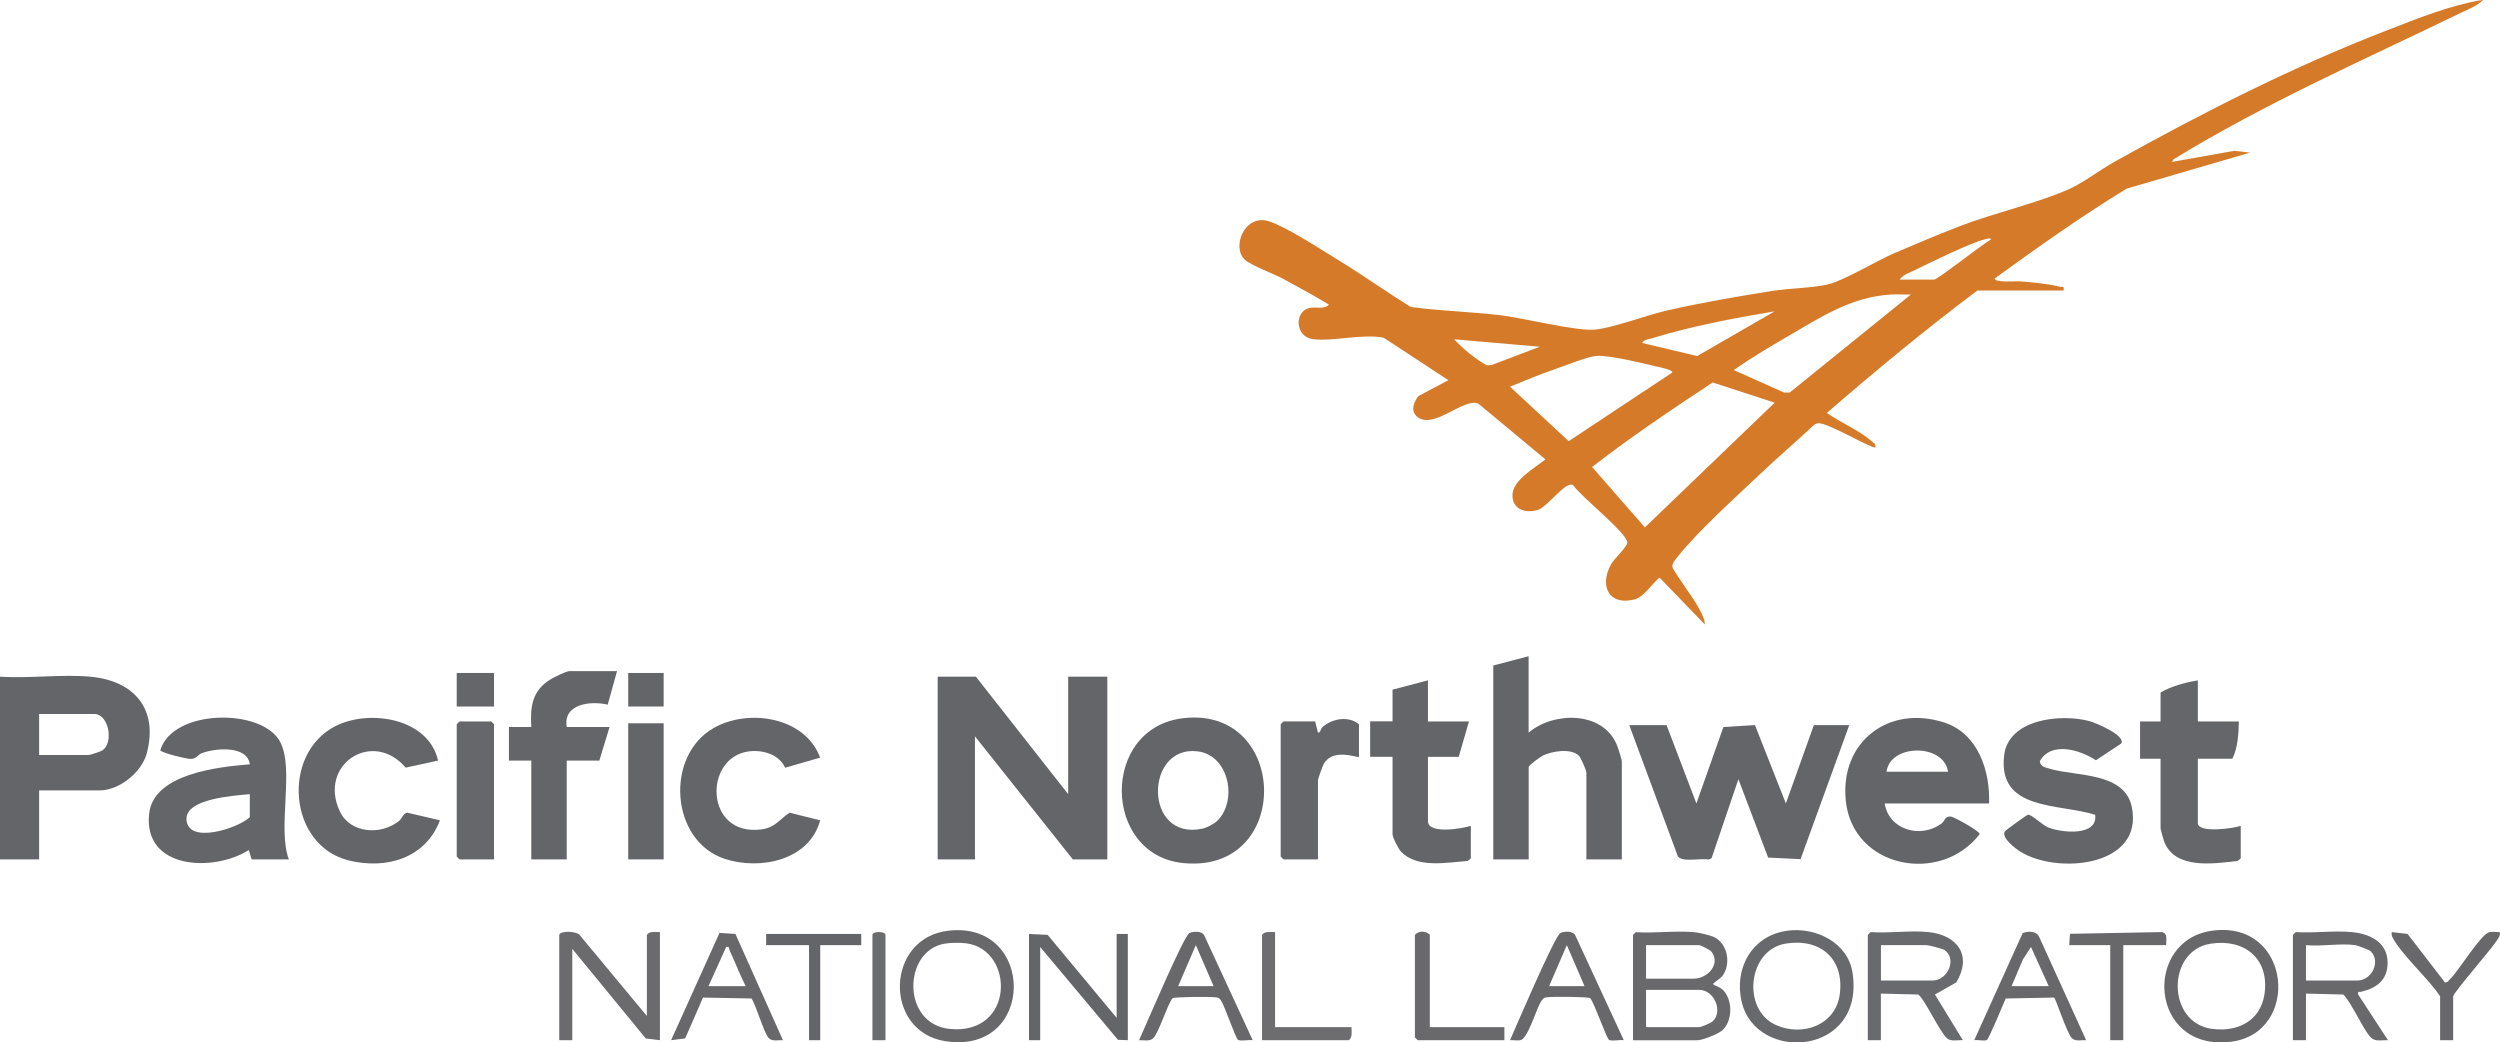 <?xml version="1.0" encoding="UTF-8"?>
<svg id="Layer_1" xmlns="http://www.w3.org/2000/svg" version="1.1" viewBox="0 0 321.86 134.21">
  <!-- Generator: Adobe Illustrator 29.8.1, SVG Export Plug-In . SVG Version: 2.1.1 Build 2)  -->
  <defs>
    <style>
      .st0 {
        fill: #d57a29;
      }

      .st1 {
        fill: #636568;
      }

      .st2 {
        fill: #69696c;
      }

      .st3 {
        fill: #6d6d70;
      }

      .st4 {
        fill: #696a6d;
      }

      .st5 {
        fill: #68696c;
      }

      .st6 {
        fill: #68686b;
      }

      .st7 {
        fill: #6b6c6e;
      }

      .st8 {
        fill: #66676a;
      }

      .st9 {
        fill: #646568;
      }

      .st10 {
        fill: #6b6b6e;
      }

      .st11 {
        fill: #656669;
      }
    </style>
  </defs>
  <path class="st0" d="M254.52,37.44c-6.64,4.99-13.04,10.28-19.32,15.72,1.73,1.24,4.15,2.24,5.74,3.62.27.24.59.37.5.82-.29.28-6.11-3.19-7.3-3.11-.2.01-.38.08-.55.17-2.26,2.14-4.66,4.16-6.91,6.3-3.08,2.92-8.17,7.51-10.67,10.69-.29.37-.79.9-.69,1.37.09.45,2.63,3.91,3.13,4.82.39.71,1.05,1.75,1.04,2.56l-5.79-5.99c-.41-.07-1.94,2.42-3.2,2.75-3.37.89-4.64-1.72-3.08-4.52.41-.75,2.21-2.33,2.08-2.87-.35-1.44-5.86-5.72-6.93-7.27-.26-.19-.44-.11-.71,0-1.03.46-2.87,2.84-3.84,3.14-1.49.46-3.19.06-3.3-1.73-.12-2.06,2.86-3.62,4.24-4.77l-8.65-7.19c-1.87-.76-5.75,3.41-7.84,1.72-.91-.74-.47-1.92.16-2.69l3.84-2.03-8.33-5.47c-2.8-.54-6.44.51-9.08.19-2.29-.27-2.45-3.42-.61-3.98.93-.28,1.97.23,2.65-.47-1.96-1.17-3.98-2.29-5.99-3.37-1.13-.6-4.1-1.72-4.82-2.38-1.8-1.65-.04-5.97,3.07-4.98,2.29.73,6.69,3.63,8.93,4.99,3.16,1.93,6.18,4.08,9.32,6.04,3.76.51,7.63.61,11.43,1.05,3.04.35,9.79,2.07,12.24,1.87,2.28-.18,6.74-1.87,9.32-2.46,4.48-1.02,9.02-1.8,13.56-2.52,2.19-.35,5.33-.38,7.29-.87s6.26-3.06,8.47-4.01c2.81-1.21,5.65-2.4,8.5-3.5,4.38-1.68,9.93-2.93,13.98-4.74,1.83-.82,4-2.49,5.84-3.52,11.36-6.33,22.98-12.24,35.14-16.94,3.95-1.53,8.14-3.23,12.3-3.9-.67.74-1.88,1.2-2.79,1.64-12.48,6.06-25.19,11.62-37.04,18.88l-.24.35,8.04-1.43,2.03.23-15.89,4.64c-5.85,3.58-11.45,7.54-16.99,11.57,0,.57,2.69.32,3.23.36,1.49.13,3.68.31,5.09.68.42.11.66-.17.55.51h-11.16ZM244.56,36h4.44c.45,0,6.32-4.64,7.32-5.16.03-.19-.22-.14-.36-.12-1.78.26-7.46,3.1-9.4,4.04-.66.32-1.58.62-2,1.24ZM246,37.92c-.84.02-1.68-.05-2.52,0-5.16.28-9.1,2.94-13.48,5.48-2.3,1.33-4.61,2.72-6.79,4.24l6.48,2.9h.72s15.6-12.62,15.6-12.62ZM228.48,40.08c-5.3.89-10.7,1.91-15.84,3.48-.33.1-1.15.21-1.2.6l7.06,1.68,9.98-5.76ZM198.24,44.64l-11.04-.96c1.19,1.27,2.71,2.5,4.22,3.36l.64-.05,6.18-2.35ZM215.28,47.99c.25-.37-1.89-.78-2.16-.84-1.74-.42-5.96-1.44-7.56-1.33-1.18.08-3.99,1.24-5.29,1.68-1.98.68-3.94,1.49-5.87,2.28l7.56,7.02,13.32-8.83ZM228.48,51.84l-7.98-2.6c-5.28,3.48-10.53,7.01-15.53,10.88l6.8,7.78,16.71-16.06Z"/>
  <polygon class="st9" points="137.52 102.24 137.52 87.12 142.56 87.12 142.56 110.64 138.12 110.64 125.52 94.8 125.52 110.64 120.72 110.64 120.72 87.12 125.64 87.12 137.52 102.24"/>
  <path class="st9" d="M214.56,93.36l3.84,10.08,3.48-9.84,4.06-.25,3.98,10.09,3.6-10.08h4.56l-6.27,17.25-4.17-.2-3.83-10.09-3.46,10.18-.38.16c-.98-.21-3.37.39-3.95-.4l-6.26-16.9h4.8Z"/>
  <path class="st1" d="M11.64,87.12c5.62.52,8.78,4.14,7.25,9.89-.65,2.43-3.56,4.75-6.05,4.75h-7.8v8.88H0v-23.52c3.75.25,7.94-.34,11.64,0ZM5.04,97.2h6.36c.21,0,1.56-.44,1.8-.6,1.46-1.01.82-4.68-1.08-4.68h-7.08v5.28Z"/>
  <path class="st9" d="M37.2,110.64h-4.8l-.37-1.2c-4.54,2.87-13.61,2.51-12.83-4.68.56-5.17,8.96-6.03,12.96-6.36-.31-2.44-4.38-2.1-6.14-1.45-.55.2-.69.71-1.42.76-.51.03-3.87-.8-3.96-1.12,1.61-5.38,13.2-5.45,15.45-1.04,1.83,3.58-.41,11.06,1.1,15.1ZM32.16,102.24c-1.92.2-8.23.54-8.15,3.22.1,3.34,6.69,1.17,8.15-.26v-2.95Z"/>
  <path class="st9" d="M256.08,103.44h-13.44c.54,3.4,4.6,4.56,7.29,2.61.49-.36.41-.97,1.21-.93.38.02,3.81,1.91,3.73,2.27-5.01,6.54-16.37,4.41-17.24-4.33-.75-7.57,5.53-12.36,12.68-10.04,4.35,1.4,5.93,6.23,5.77,10.43ZM250.8,99.36c-.54-3.68-7.47-3.61-7.92,0h7.92Z"/>
  <path class="st9" d="M196.8,84.48v9.84c3.19-2.71,9.48-2.81,11.33,1.51.16.38.67,1.92.67,2.21v12.6h-4.56v-11.16c0-.28-.7-1.92-.95-2.17-1.04-1.02-3.43-.61-4.62-.05-.36.17-1.86,1.26-1.86,1.5v11.88h-4.56v-24.96l4.56-1.2Z"/>
  <path class="st9" d="M152.35,92.46c13.65-1.58,14.08,20.11-.06,18.65-10.37-1.07-10.63-17.41.06-18.65ZM156.64,105.75c2.73-2.52,1.67-8.52-2.46-9.02-6.84-.83-6.97,11.59.64,9.95.52-.11,1.43-.58,1.82-.94Z"/>
  <path class="st9" d="M273.08,95.73l-3.24,2.15c-2.05-1.35-5.77-2.48-7.23.12.1.75.76.81,1.39,1,3.32.97,9.53.38,10.46,4.9,1.58,7.7-9.63,8.72-14.37,5.73-.62-.39-2.49-1.79-1.97-2.6.1-.15,2.77-2.08,2.94-2.13.45-.12,1.8,1.28,2.62,1.62,1.73.71,6.44,1.18,6.06-1.62-4.65-1.48-12.51-.46-11.73-7.59.52-4.75,7.25-5.45,10.96-4.48.82.22,4.73,1.84,4.13,2.89Z"/>
  <path class="st9" d="M101.08,98.84c-.78-1.74-2.94-2.34-4.7-2.1-5.83.78-5.67,10.99,1.64,10.04,1.8-.23,2.27-1.25,3.63-2.15l3.94.98c-1.37,5.16-7.72,6.46-12.29,4.96-7-2.3-7.73-13.29-1.39-16.86,4.49-2.53,11.74-1.41,13.68,3.83l-4.51,1.3Z"/>
  <path class="st9" d="M56.4,97.92l-4.17.91c-4.27-5-11.31-.4-8.48,5.63,1.34,2.86,5.3,3.09,7.6,1.25.46-.37.52-.99,1.1-1.08l4.19.98c-1.85,4.89-6.92,6.37-11.76,5.16-7.81-1.95-8.66-13.75-1.69-17.29,4.4-2.23,12-1.01,13.21,4.45Z"/>
  <path class="st11" d="M282.96,87.6v5.28h5.28c-.03,1.55-.14,3.44-.84,4.8h-4.44v8.28c0,1.35,4.63.69,5.52.36v4.2l-.4.32c-3.09.35-8.02,1.14-9.45-2.47-.08-.2-.47-1.61-.47-1.69v-9h-2.64v-4.8h2.64v-3.72c1.34-.81,3.22-1.31,4.8-1.56Z"/>
  <path class="st9" d="M79.44,86.4l-1.2,4.32c-2.13-.51-5.78-.15-5.28,2.88h5.52l-1.32,4.32h-4.2v12.72h-4.56v-12.72h-2.88v-4.32h2.88c-.17-2.65.13-4.77,2.57-6.19.44-.26,1.96-1.01,2.35-1.01h6.12Z"/>
  <path class="st9" d="M183.84,87.6v5.28h5.28l-1.32,4.56h-3.96v8.28c0,1.73,4.47.95,5.52.6v4.2l-.4.32c-2.66.2-6.51.98-8.58-1.19-.35-.37-1.1-1.82-1.1-2.26v-9.96h-2.88v-4.56h2.88v-4.08l4.56-1.2Z"/>
  <path class="st11" d="M174.96,97.44c-.17.18-3.3-1.2-4.52.88-.15.24-.76,1.96-.76,2.12v10.2h-4.44l-.36-.36v-17.04l.36-.36h4.08l.36,1.44c.37.02.3-.47.59-.72,1.25-1.09,3.33-1.48,4.69-.35v4.2Z"/>
  <polygon class="st8" points="63.6 110.64 59.16 110.64 58.8 110.28 58.8 93.24 59.16 92.88 63.24 92.88 63.6 93.24 63.6 110.64"/>
  <path class="st2" d="M218.04,120c.63.06,2.12.38,2.69.67,1.73.88,2.14,3.46,1.03,4.97-.29.4-1.33.95-1.2,1.08.2.2.92.31,1.4.88,1.11,1.32,1.09,3.81-.19,5.02-.52.49-2.61,1.31-3.25,1.31h-8.28v-13.56l.36-.36c2.4.17,5.07-.22,7.44,0ZM211.92,126h6.12c1.75,0,3.55-1.84,2.29-3.49-.16-.21-1.4-.83-1.57-.83h-6.84v4.32ZM211.92,132.24h6.84c.22,0,1.45-.51,1.69-.71,1.45-1.26.27-4.09-1.69-4.09h-6.84v4.8Z"/>
  <rect class="st9" x="80.88" y="93.12" width="4.56" height="17.52"/>
  <path class="st4" d="M248.28,120c3.73.39,5.66,3.01,3.59,6.47l-2.76,1.57,3.6,5.88c-.67-.06-1.49.22-2.04-.24-.92-.77-2.93-5.16-3.72-5.64l-4.8-.12v6h-1.68v-13.56l.36-.36c2.38.18,5.1-.25,7.44,0ZM242.16,126.24h6.6c2.06,0,3.23-2.87,1.55-3.95-.24-.15-2.04-.61-2.27-.61h-5.88v4.56Z"/>
  <path class="st2" d="M302.76,120c2.33.22,4.63,1.27,4.63,3.96,0,2.23-1.44,3.27-3.43,3.73-.28.07-.44-.19-.36.35l3.84,5.88c-.68-.04-1.48.19-2.06-.22-.93-.67-2.61-4.65-3.7-5.66l-4.8-.12v6h-1.68v-13.56l.36-.36c2.33.16,4.91-.22,7.2,0ZM303.24,121.68c-1.91-.27-4.38.2-6.36,0v4.56h6.6c1.88,0,3.07-2.45,1.73-3.77-.18-.18-1.7-.75-1.97-.79Z"/>
  <path class="st10" d="M72,120.36c.18-.58,2.1-.46,2.57-.05l8.71,10.49v-10.44c.39-.54,1.1-.34,1.68-.36v13.92l-1.82-.22-9.46-11.54v11.76h-1.68v-13.56Z"/>
  <path class="st5" d="M230.1,119.82c3.63-.49,7.8,1.5,8.4,5.4,1.66,10.71-12.42,11.73-14.28,3.72-.99-4.28,1.34-8.5,5.88-9.11ZM229.86,121.49c-4.85.82-5.64,8.49-1.23,10.47,3.43,1.54,7.7.03,8.23-3.95.61-4.59-2.53-7.27-7-6.52Z"/>
  <path class="st6" d="M284.82,119.82c10.25-1.39,11.48,13.26,2.31,14.31-10.44,1.2-11.29-13.1-2.31-14.31ZM284.58,121.5c-5.66.9-5.64,10.18.2,10.96,3.27.44,6.25-1,6.76-4.48.66-4.55-2.58-7.18-6.96-6.48Z"/>
  <path class="st6" d="M122.11,119.82c11.29-1.3,11.28,16.09-.44,14.22-7.94-1.26-7.71-13.29.44-14.22ZM121.62,121.49c-5.38.9-5.59,10.37.67,10.98,8.36.81,8.37-10.16,2.14-11.02-.75-.1-2.05-.09-2.8.04Z"/>
  <polygon class="st9" points="143.76 131.04 143.76 120.24 145.2 120.24 145.2 133.92 143.93 133.87 133.92 121.92 133.92 133.92 132.48 133.92 132.48 120.24 134.88 120.36 143.76 131.04"/>
  <path class="st6" d="M100.8,133.92c-.6-.04-1.32.19-1.8-.24-.6-.53-1.64-4.22-2.25-5.13l-6.24-.12-2.3,5.26-1.81.23,6.23-13.81,2.05.13,6.12,13.68ZM91.2,126.96h4.8c-.75-1.48-1.34-3.05-2.05-4.56-.13-.28.03-.59-.46-.48l-2.28,5.04Z"/>
  <path class="st6" d="M209.04,133.92c-.47-.09-1.56.16-1.88-.04-.36-.22-1.86-4.7-2.43-5.37-.31-.19-4.76-.21-5.42-.13-.45.05-.51.03-.8.4-.72.93-1.74,4.94-2.78,5.14-.41.08-.9-.04-1.32,0,.72-1.66,5.77-13.46,6.48-13.8.51-.24,1.58-.29,1.9.26l6.26,13.53ZM204,126.96l-2.28-5.28-2.28,5.28h4.56Z"/>
  <path class="st6" d="M161.28,133.92c-.47-.09-1.56.16-1.88-.04-.35-.22-1.73-4.41-2.22-5.1-.27-.38-.39-.35-.81-.39-.66-.08-5.11-.06-5.42.13-.74.97-1.77,4.51-2.51,5.17-.48.43-1.21.19-1.8.24.77-1.65,5.76-13.45,6.48-13.8.51-.24,1.58-.29,1.9.26l6.26,13.53ZM156.24,126.96l-2.28-5.28-2.28,5.28h4.56Z"/>
  <path class="st6" d="M268.56,133.92c-.59-.04-1.32.19-1.8-.24-.64-.57-2.07-5.1-2.31-5.25l-6.23.12c-.28.67-2.16,5.18-2.41,5.33-.3.19-1.21-.04-1.64.04l6.24-13.8c.77-.26,1.74-.29,2.13.52l6.04,13.28ZM258.96,126.96h4.8l-2.28-5.04-1.04,1.6-1.47,3.45Z"/>
  <path class="st6" d="M314.16,128.28c-1.51-2.3-4.91-5.29-6.12-7.56-.13-.24-.15-.45-.12-.72l2.04.24,4.81,6.24c.3.07.53-.3.71-.48,1.11-1.06,3.91-5.77,5.04-6,.41-.08.89.02,1.31,0,.1.55-.26.87-.52,1.28-.67,1.04-5.48,6.56-5.48,7v5.64h-1.68v-5.64Z"/>
  <path class="st2" d="M184.08,132.24h9.6v1.68h-11.16l-.36-.36v-13.2c.46-.56,1.49-.54,1.92,0v11.88Z"/>
  <path class="st6" d="M278.88,121.68h-5.52v12.24h-1.68v-12.24h-5.28l.1-1.46,11.78-.22c.86.1.58,1.03.6,1.68Z"/>
  <path class="st3" d="M164.16,120v12.24h9.84c-.02.58.18,1.29-.36,1.68h-11.16v-13.56c.39-.54,1.1-.34,1.68-.36Z"/>
  <polygon class="st1" points="110.88 120.24 110.88 121.68 105.6 121.68 105.6 133.92 104.16 133.92 104.16 121.68 98.64 121.68 98.64 120.24 110.88 120.24"/>
  <path class="st7" d="M114,133.92h-1.68v-13.56c0-.49,1.68-.49,1.68,0v13.56Z"/>
  <rect class="st11" x="58.8" y="86.64" width="4.8" height="4.32"/>
  <rect class="st1" x="80.88" y="86.64" width="4.56" height="4.32"/>
</svg>